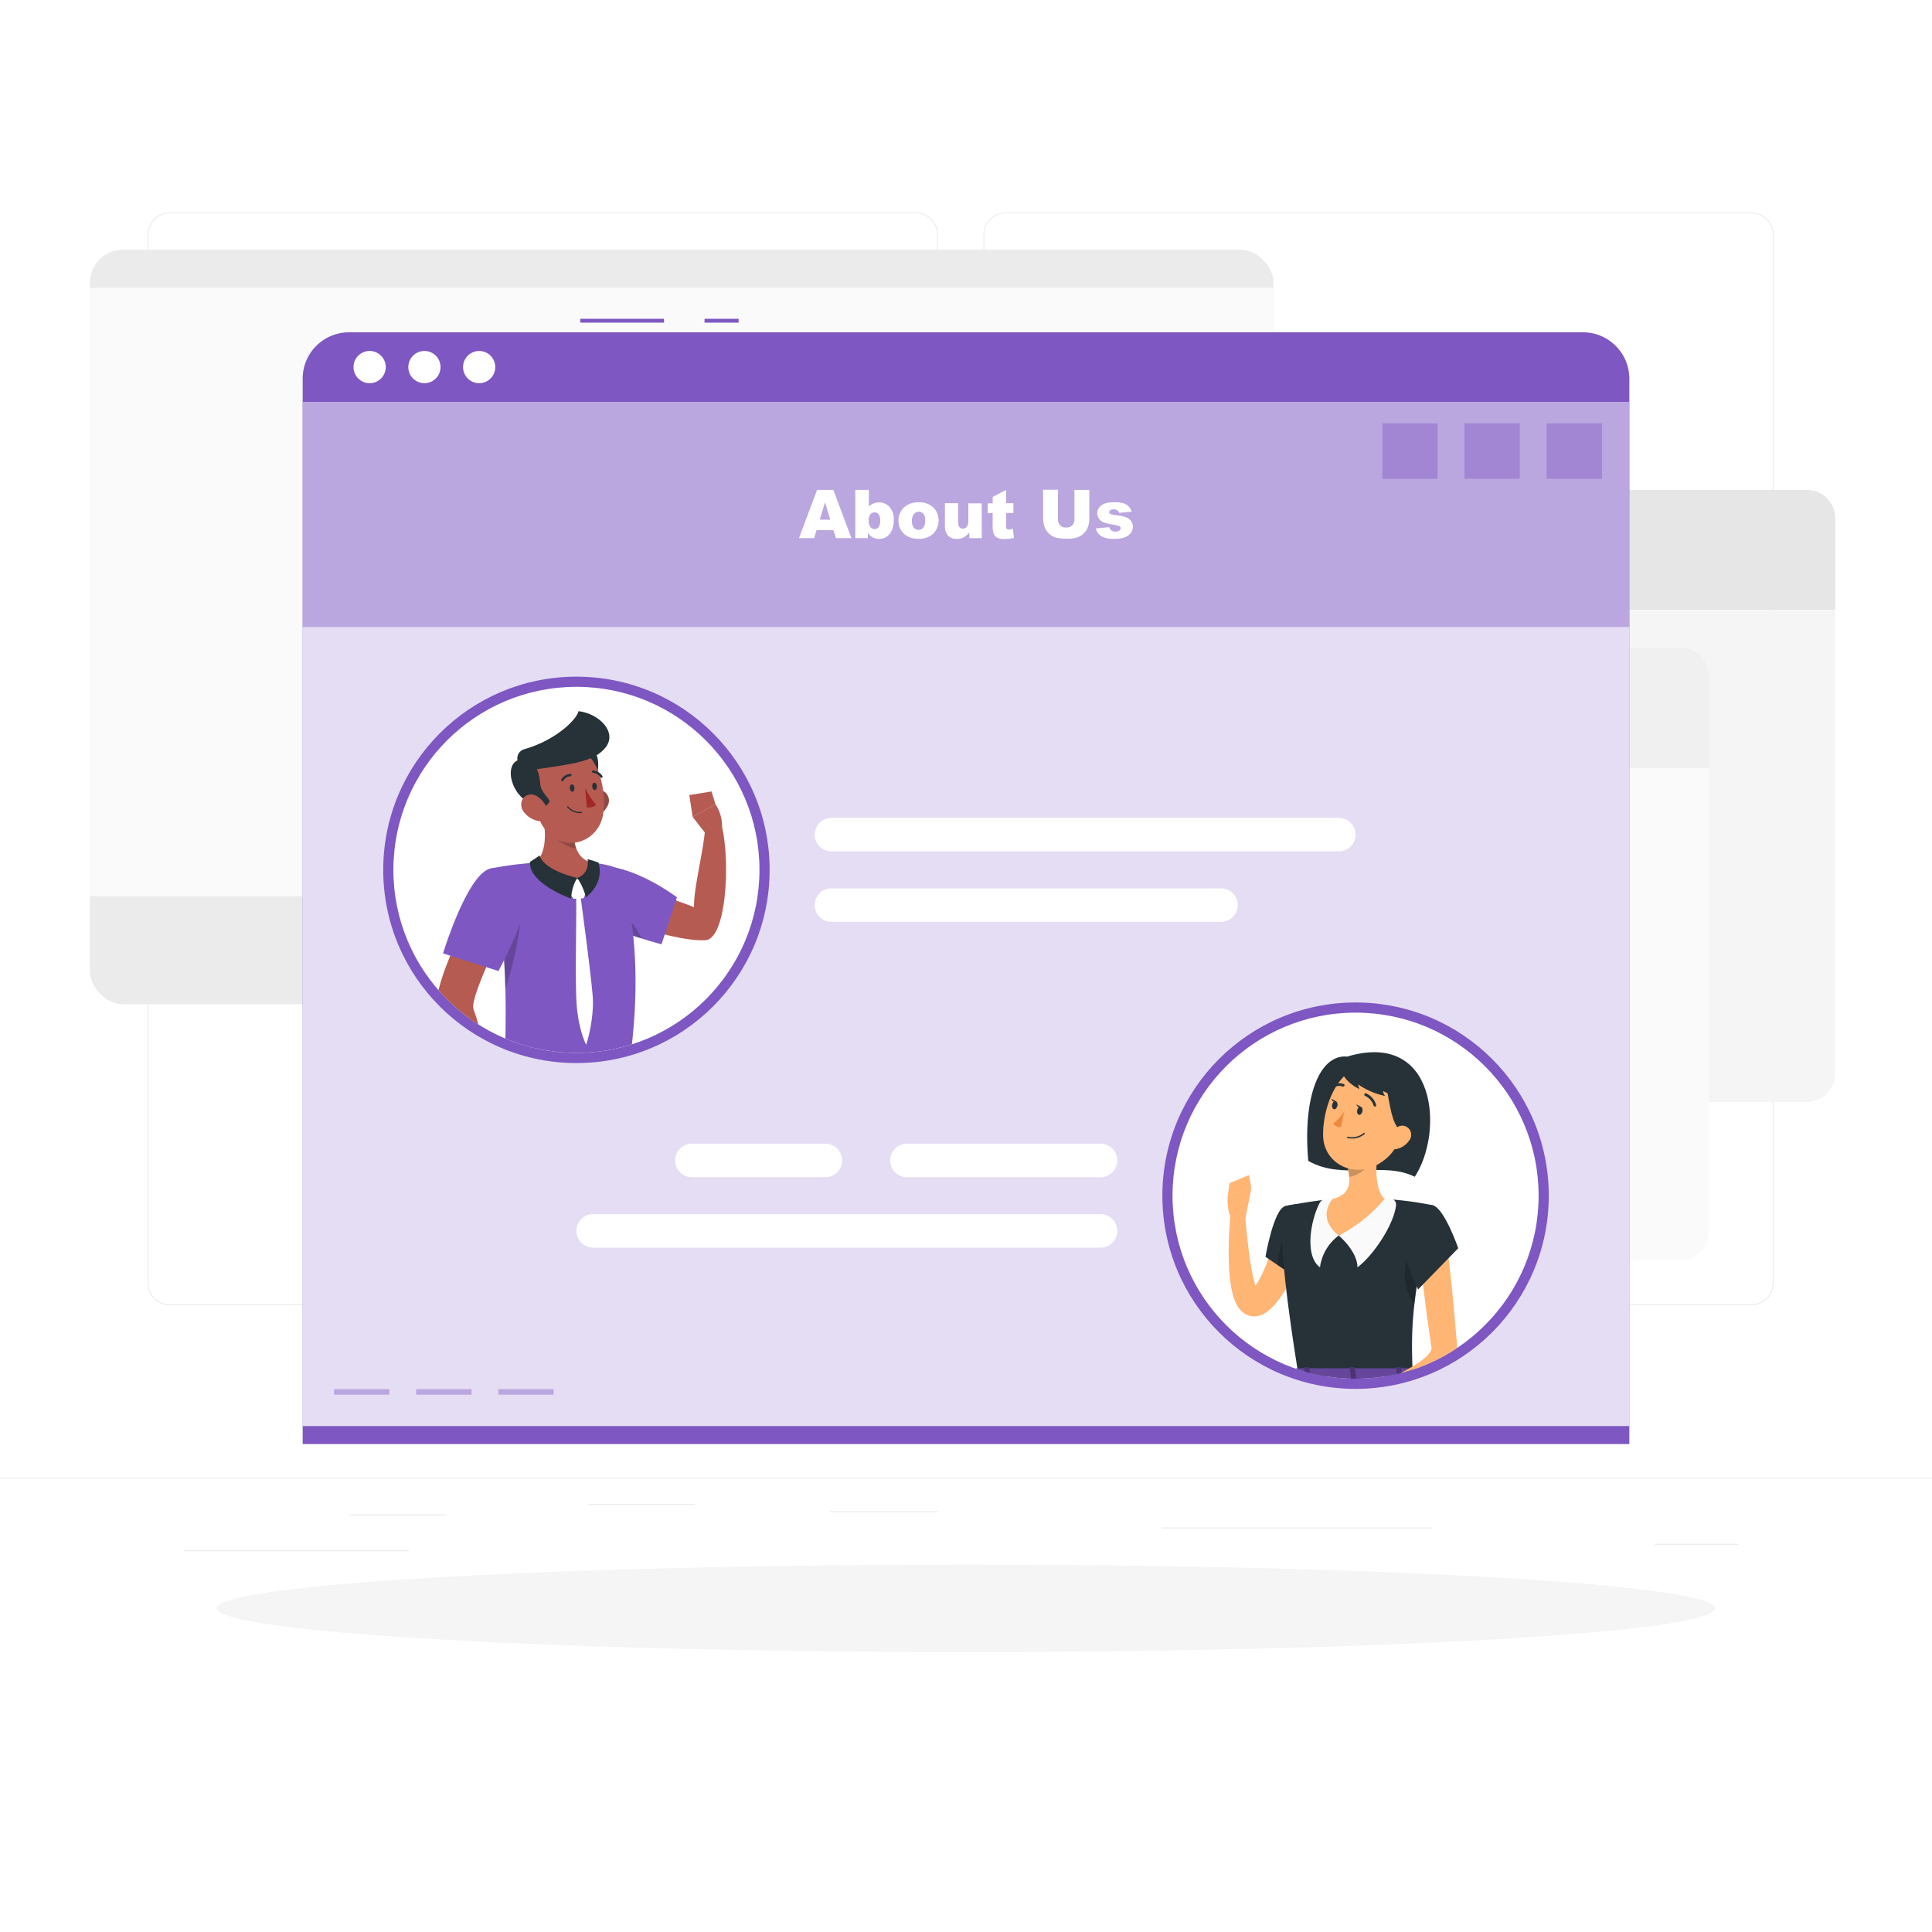 <svg class="animated" id="freepik_stories-about-us-page" xmlns="http://www.w3.org/2000/svg" xmlns:xlink="http://www.w3.org/1999/xlink" viewBox="0 0 500 500" version="1.1" xmlns:svgjs="http://svgjs.com/svgjs">
	<style>
		svg#freepik_stories-about-us-page:not(.animated) .animable {opacity: 0;}svg#freepik_stories-about-us-page.animated #freepik--background-complete--inject-1 {animation: 1.5s Infinite  linear floating;animation-delay: 0s;}svg#freepik_stories-about-us-page.animated #freepik--Shadow--inject-1 {animation: 1.5s Infinite  linear floating;animation-delay: 0s;}svg#freepik_stories-about-us-page.animated #freepik--Page--inject-1 {animation: 1s 1 forwards cubic-bezier(.36,-0.01,.5,1.38) slideUp;animation-delay: 0s;}            @keyframes floating {                0% {                    opacity: 1;                    transform: translateY(0px);                }                50% {                    transform: translateY(-10px);                }                100% {                    opacity: 1;                    transform: translateY(0px);                }            }                    @keyframes slideUp {                0% {                    opacity: 0;                    transform: translateY(30px);                }                100% {                    opacity: 1;                    transform: inherit;                }            }
	</style>
	<g id="freepik--background-complete--inject-1" class="animable animator-active" style="transform-origin: 250px 228.23px;">
		<rect y="382.4" width="500" height="0.25" style="fill: rgb(235, 235, 235); transform-origin: 250px 382.525px;" id="el3pbkmx6q9qz" class="animable">
		</rect>
		<rect x="90.46" y="391.92" width="24.87" height="0.25" style="fill: rgb(235, 235, 235); transform-origin: 102.895px 392.045px;" id="elrawop9zfj2" class="animable">
		</rect>
		<rect x="152.33" y="389.21" width="27.5" height="0.25" style="fill: rgb(235, 235, 235); transform-origin: 166.08px 389.335px;" id="el8hdyz0l83rv" class="animable">
		</rect>
		<rect x="47.67" y="401.21" width="58.11" height="0.25" style="fill: rgb(235, 235, 235); transform-origin: 76.725px 401.335px;" id="elfjoytzufxwo" class="animable">
		</rect>
		<rect x="428.3" y="399.53" width="21.6" height="0.25" style="fill: rgb(235, 235, 235); transform-origin: 439.1px 399.655px;" id="elogdko6boonk" class="animable">
		</rect>
		<rect x="214.79" y="391.14" width="27.93" height="0.25" style="fill: rgb(235, 235, 235); transform-origin: 228.755px 391.265px;" id="elglzimvy87ac" class="animable">
		</rect>
		<rect x="300.67" y="395.31" width="70.22" height="0.25" style="fill: rgb(235, 235, 235); transform-origin: 335.78px 395.435px;" id="el7gtbiqcl6vn" class="animable">
		</rect>
		<path d="M237,337.8H43.91a5.71,5.71,0,0,1-5.7-5.71V60.66A5.71,5.71,0,0,1,43.91,55H237a5.71,5.71,0,0,1,5.71,5.71V332.09A5.71,5.71,0,0,1,237,337.8ZM43.91,55.2a5.46,5.46,0,0,0-5.45,5.46V332.09a5.46,5.46,0,0,0,5.45,5.46H237a5.47,5.47,0,0,0,5.46-5.46V60.66A5.47,5.47,0,0,0,237,55.2Z" style="fill: rgb(235, 235, 235); transform-origin: 140.46px 196.4px;" id="elpeaqndhiwu" class="animable">
		</path>
		<path d="M453.31,337.8H260.21a5.72,5.72,0,0,1-5.71-5.71V60.66A5.72,5.72,0,0,1,260.21,55h193.1A5.71,5.71,0,0,1,459,60.66V332.09A5.71,5.71,0,0,1,453.31,337.8ZM260.21,55.2a5.47,5.47,0,0,0-5.46,5.46V332.09a5.47,5.47,0,0,0,5.46,5.46h193.1a5.47,5.47,0,0,0,5.46-5.46V60.66a5.47,5.47,0,0,0-5.46-5.46Z" style="fill: rgb(235, 235, 235); transform-origin: 356.75px 196.4px;" id="el9og5ahhx1sw" class="animable">
		</path>
		<rect x="23.25" y="64.62" width="306.37" height="195.29" rx="8.6" style="fill: rgb(235, 235, 235); transform-origin: 176.435px 162.265px;" id="elkzi00jjaia" class="animable">
		</rect>
		<rect x="23.25" y="74.5" width="306.37" height="157.42" style="fill: rgb(250, 250, 250); transform-origin: 176.435px 153.21px;" id="el2emyzpt2ohm" class="animable">
		</rect>
		<path d="M231.27,134.14a7.37,7.37,0,0,1,7.35-7.35h229a7.37,7.37,0,0,1,7.35,7.35V157.8H231.27Z" style="fill: rgb(230, 230, 230); transform-origin: 353.12px 142.295px;" id="el63ng7h1uav8" class="animable">
		</path>
		<circle cx="290.71" cy="142.3" r="5.56" style="fill: rgb(255, 255, 255); transform-origin: 290.71px 142.3px;" id="eldjw4fpnldlr" class="animable">
		</circle>
		<circle cx="271.01" cy="142.3" r="5.56" style="fill: rgb(255, 255, 255); transform-origin: 271.01px 142.3px;" id="elb0r0cfjzf29" class="animable">
		</circle>
		<circle cx="251.32" cy="142.3" r="5.56" style="fill: rgb(255, 255, 255); transform-origin: 251.32px 142.3px;" id="elkembyqa4mxq" class="animable">
		</circle>
		<path d="M467.59,285.2h-229a7.37,7.37,0,0,1-7.35-7.35v-120H474.94V277.85A7.37,7.37,0,0,1,467.59,285.2Z" style="fill: rgb(245, 245, 245); transform-origin: 353.09px 221.525px;" id="ell0oo4jqhoz9" class="animable">
		</path>
		<path d="M198.55,175.07a7.37,7.37,0,0,1,7.35-7.35h229a7.37,7.37,0,0,1,7.35,7.35v23.66H198.55Z" style="fill: rgb(240, 240, 240); transform-origin: 320.4px 183.225px;" id="el7n3yrx5vkrw" class="animable">
		</path>
		<circle cx="257.98" cy="183.23" r="5.56" style="fill: rgb(230, 230, 230); transform-origin: 257.98px 183.23px;" id="elqzj2j9gwhjp" class="animable">
		</circle>
		<circle cx="238.28" cy="183.23" r="5.56" style="fill: rgb(230, 230, 230); transform-origin: 238.28px 183.23px;" id="elj3yqffx8gx" class="animable">
		</circle>
		<circle cx="218.59" cy="183.23" r="5.56" style="fill: rgb(230, 230, 230); transform-origin: 218.59px 183.23px;" id="elm0ma4ecx0k" class="animable">
		</circle>
		<path d="M434.86,326.13h-229a7.37,7.37,0,0,1-7.35-7.35v-120H442.21v120A7.37,7.37,0,0,1,434.86,326.13Z" style="fill: rgb(250, 250, 250); transform-origin: 320.36px 262.455px;" id="elqn53xnc675" class="animable">
		</path>
		<path d="M165.82,216a7.37,7.37,0,0,1,7.35-7.35h229a7.37,7.37,0,0,1,7.35,7.35v23.66H165.82Z" style="fill: rgb(250, 250, 250); transform-origin: 287.67px 224.155px;" id="elmauxb7lj047" class="animable">
		</path>
		<circle cx="225.25" cy="224.16" r="5.56" style="fill: rgb(240, 240, 240); transform-origin: 225.25px 224.16px;" id="el1tlgx5h4f43" class="animable">
		</circle>
		<circle cx="205.55" cy="224.16" r="5.56" style="fill: rgb(240, 240, 240); transform-origin: 205.55px 224.16px;" id="elykkqigzz9lo" class="animable">
		</circle>
		<circle cx="185.86" cy="224.16" r="5.56" style="fill: rgb(240, 240, 240); transform-origin: 185.86px 224.16px;" id="elg0whs590pvb" class="animable">
		</circle>
		<path d="M402.13,367.06h-229a7.37,7.37,0,0,1-7.35-7.35v-120H409.48v120A7.37,7.37,0,0,1,402.13,367.06Z" style="fill: rgb(230, 230, 230); transform-origin: 287.63px 303.385px;" id="elvwuedmz1fvl" class="animable">
		</path>
	</g>
	<g id="freepik--Shadow--inject-1" class="animable" style="transform-origin: 250px 416.24px;">
		<ellipse id="freepik--path--inject-1" cx="250" cy="416.24" rx="193.89" ry="11.32" style="fill: rgb(245, 245, 245); transform-origin: 250px 416.24px;" class="animable">
		</ellipse>
	</g>
	<g id="freepik--Page--inject-1" class="animable" style="transform-origin: 250px 228.11px;">
		<rect x="182.33" y="82.5" width="8.83" height="1" style="fill: rgb(126, 87, 194); transform-origin: 186.745px 83px;" id="elvovoqv59m6c" class="animable">
		</rect>
		<rect x="150.17" y="82.5" width="21.67" height="1" style="fill: rgb(126, 87, 194); transform-origin: 161.005px 83px;" id="elzjuplhybxv" class="animable">
		</rect>
		<path d="M90.33,86H409.67a12,12,0,0,1,12,12V373.72a0,0,0,0,1,0,0H78.33a0,0,0,0,1,0,0V98A12,12,0,0,1,90.33,86Z" style="fill: rgb(126, 87, 194); transform-origin: 250px 229.86px;" id="elwp5dnwtd9ca" class="animable">
		</path>
		<g id="elvonubvm1iu8">
			<rect x="78.33" y="104" width="343.33" height="265.06" style="fill: rgb(255, 255, 255); opacity: 0.8; transform-origin: 249.995px 236.53px;" class="animable">
			</rect>
		</g>
		<g id="ell14v1q6ntq">
			<rect x="78.33" y="104" width="343.33" height="58.27" style="fill: rgb(126, 87, 194); opacity: 0.4; transform-origin: 249.995px 133.135px;" class="animable">
			</rect>
		</g>
		<g id="elkw1a1ou2o4j">
			<rect x="400.25" y="109.57" width="14.33" height="14.33" style="fill: rgb(126, 87, 194); opacity: 0.4; transform-origin: 407.415px 116.735px;" class="animable">
			</rect>
		</g>
		<g id="elafhlpz8ce48">
			<rect x="378.99" y="109.57" width="14.33" height="14.33" style="fill: rgb(126, 87, 194); opacity: 0.4; transform-origin: 386.155px 116.735px;" class="animable">
			</rect>
		</g>
		<g id="el86b5wg77dcf">
			<rect x="357.73" y="109.57" width="14.33" height="14.33" style="fill: rgb(126, 87, 194); opacity: 0.4; transform-origin: 364.895px 116.735px;" class="animable">
			</rect>
		</g>
		<g id="elcdd10taumlq">
			<rect x="128.96" y="359.5" width="14.33" height="1.44" style="fill: rgb(126, 87, 194); opacity: 0.4; transform-origin: 136.125px 360.22px;" class="animable">
			</rect>
		</g>
		<g id="elu4a72oh48c">
			<rect x="107.7" y="359.5" width="14.33" height="1.44" style="fill: rgb(126, 87, 194); opacity: 0.4; transform-origin: 114.865px 360.22px;" class="animable">
			</rect>
		</g>
		<g id="el7o4fcylnxhb">
			<rect x="86.44" y="359.5" width="14.33" height="1.44" style="fill: rgb(126, 87, 194); opacity: 0.4; transform-origin: 93.605px 360.22px;" class="animable">
			</rect>
		</g>
		<path d="M215.69,137.2h-4.37l-.61,2.06h-3.93l4.68-12.47h4.21l4.68,12.47h-4Zm-.8-2.69L213.52,130l-1.37,4.49Z" style="fill: rgb(255, 255, 255); transform-origin: 213.565px 133.025px;" id="elnelrpq3t4y7" class="animable">
		</path>
		<path d="M221.36,126.79h3.5v4.32a3.33,3.33,0,0,1,1.17-.81,3.84,3.84,0,0,1,1.46-.28,3.54,3.54,0,0,1,2.73,1.19,4.9,4.9,0,0,1,1.08,3.41,6.42,6.42,0,0,1-.49,2.6,3.77,3.77,0,0,1-1.37,1.69,3.5,3.5,0,0,1-1.93.55,3.6,3.6,0,0,1-1.67-.39,4.23,4.23,0,0,1-1.24-1.15v1.34h-3.24Zm3.47,7.93a2.65,2.65,0,0,0,.44,1.69,1.4,1.4,0,0,0,1.11.52,1.28,1.28,0,0,0,1-.52,2.76,2.76,0,0,0,.42-1.73,2.5,2.5,0,0,0-.41-1.57,1.27,1.27,0,0,0-1-.5,1.42,1.42,0,0,0-1.15.52A2.39,2.39,0,0,0,224.83,134.72Z" style="fill: rgb(255, 255, 255); transform-origin: 226.335px 133.125px;" id="eloae5rtd04x" class="animable">
		</path>
		<path d="M232.53,134.77a4.54,4.54,0,0,1,1.4-3.41A5.22,5.22,0,0,1,237.7,130a5.16,5.16,0,0,1,4.09,1.58,4.9,4.9,0,0,1-.26,6.53,5.28,5.28,0,0,1-3.83,1.33,5.41,5.41,0,0,1-3.52-1.1A4.44,4.44,0,0,1,232.53,134.77Zm3.47,0a2.77,2.77,0,0,0,.49,1.79,1.62,1.62,0,0,0,2.46,0,2.82,2.82,0,0,0,.48-1.83A2.67,2.67,0,0,0,239,133a1.53,1.53,0,0,0-1.2-.57,1.55,1.55,0,0,0-1.25.58A2.69,2.69,0,0,0,236,134.76Z" style="fill: rgb(255, 255, 255); transform-origin: 237.72px 134.718px;" id="elv6c4pxc7ogb" class="animable">
		</path>
		<path d="M254.09,139.26h-3.23V137.8a4.67,4.67,0,0,1-1.46,1.28,3.82,3.82,0,0,1-1.81.38,2.94,2.94,0,0,1-2.24-.85,3.71,3.71,0,0,1-.81-2.63v-5.75H248v5a1.83,1.83,0,0,0,.31,1.21,1.12,1.12,0,0,0,.89.36,1.25,1.25,0,0,0,1-.48,2.68,2.68,0,0,0,.4-1.71v-4.34h3.46Z" style="fill: rgb(255, 255, 255); transform-origin: 249.309px 134.847px;" id="el7d530o4hk1o" class="animable">
		</path>
		<path d="M260.37,126.79v3.44h1.9v2.53h-1.9V136a1.67,1.67,0,0,0,.11.77.62.62,0,0,0,.59.28,3.66,3.66,0,0,0,1.07-.22l.26,2.39a11.14,11.14,0,0,1-2.4.28,4.14,4.14,0,0,1-1.9-.33,2,2,0,0,1-.91-1,5.85,5.85,0,0,1-.29-2.19v-3.18h-1.28v-2.53h1.28v-1.66Z" style="fill: rgb(255, 255, 255); transform-origin: 259.01px 133.149px;" id="el543j28e2z5" class="animable">
		</path>
		<path d="M278.07,126.79h3.84v7.43a6.27,6.27,0,0,1-.34,2.09,4.52,4.52,0,0,1-1.08,1.71,4.42,4.42,0,0,1-1.54,1,8,8,0,0,1-2.7.41,16,16,0,0,1-2-.13,5.12,5.12,0,0,1-1.79-.5,4.34,4.34,0,0,1-1.33-1.08,3.94,3.94,0,0,1-.82-1.43,7.41,7.41,0,0,1-.35-2.11v-7.43h3.84v7.61a2.19,2.19,0,0,0,.56,1.59,2.12,2.12,0,0,0,1.57.57,2.07,2.07,0,0,0,1.56-.56,2.16,2.16,0,0,0,.57-1.6Z" style="fill: rgb(255, 255, 255); transform-origin: 275.935px 133.091px;" id="el9wj8mgqunba" class="animable">
		</path>
		<path d="M283.62,136.75l3.44-.32a1.66,1.66,0,0,0,.59.87,1.76,1.76,0,0,0,1,.27,1.69,1.69,0,0,0,1.08-.3.66.66,0,0,0,.3-.55.64.64,0,0,0-.39-.58,7.37,7.37,0,0,0-1.49-.36,15.22,15.22,0,0,1-2.5-.58,2.66,2.66,0,0,1-1.18-.9,2.32,2.32,0,0,1-.49-1.46,2.4,2.4,0,0,1,.52-1.53,3.22,3.22,0,0,1,1.43-1,7.67,7.67,0,0,1,2.44-.32,8.65,8.65,0,0,1,2.39.25,3.12,3.12,0,0,1,1.28.77,4,4,0,0,1,.86,1.4l-3.29.32a1.1,1.1,0,0,0-.42-.64,1.74,1.74,0,0,0-1-.27,1.38,1.38,0,0,0-.85.21.63.63,0,0,0-.27.51.54.54,0,0,0,.34.5,5.71,5.71,0,0,0,1.48.3,9.76,9.76,0,0,1,2.57.55,2.84,2.84,0,0,1,1.29,1,2.48,2.48,0,0,1,.44,1.42,2.82,2.82,0,0,1-.47,1.52,3.24,3.24,0,0,1-1.49,1.18,7.21,7.21,0,0,1-2.77.43,6.57,6.57,0,0,1-3.52-.7A3.18,3.18,0,0,1,283.62,136.75Z" style="fill: rgb(255, 255, 255); transform-origin: 288.405px 134.723px;" id="elf9u6q4ydqmo" class="animable">
		</path>
		<circle cx="149.18" cy="225.12" r="50" style="fill: rgb(126, 87, 194); transform-origin: 149.18px 225.12px;" id="elofc6nqydin" class="animable">
		</circle>
		<g id="elb6in2zsqtmj">
			<circle cx="149.18" cy="225.12" r="47.37" style="fill: rgb(255, 255, 255); transform-origin: 149.18px 225.12px; transform: rotate(-45deg);" class="animable">
			</circle>
		</g>
		<g style="clip-path: url(&quot;#freepik--clip-path--inject-1&quot;); transform-origin: 150.411px 235.515px;" id="elx3n6v86szx" class="animable">
			<path d="M151.6,235l4-8.32s20.88,6.6,24,8.13c-.08-5.22,2.58-15,2.87-20.36.79-.75,2.7-2.64,3.69-2.57,3,7,2.35,31-3.55,31.43C173.18,243.91,151.6,235,151.6,235Z" style="fill: rgb(181, 91, 82); transform-origin: 169.756px 227.609px;" id="elbkuv4hynp4o" class="animable">
			</path>
			<path d="M149,233.7c2.41,5.65,22.2,10.68,22.2,10.68l4-12.16s-7.54-5.72-15.37-7.57C151.82,222.74,146.34,227.5,149,233.7Z" style="fill: rgb(126, 87, 194); transform-origin: 161.761px 234.301px;" id="elgqa6qigu98d" class="animable">
			</path>
			<g id="elxx2j1frdfuj">
				<path d="M149.35,234.36c2.35,3.55,11.09,6.77,16.78,8.56C162.34,235.56,157.23,231.5,149.35,234.36Z" style="opacity: 0.2; transform-origin: 157.74px 238.179px;" class="animable">
				</path>
			</g>
			<path d="M182.45,215.51l-3.19-4.09,5.9-3.29a10.32,10.32,0,0,1,1.71,5.93Z" style="fill: rgb(181, 91, 82); transform-origin: 183.066px 211.82px;" id="el4okuy3vxdvd" class="animable">
			</path>
			<polygon points="178.39 205.76 184.14 204.83 185.16 208.13 179.26 211.42 178.39 205.76" style="fill: rgb(181, 91, 82); transform-origin: 181.775px 208.125px;" id="elcvzfq7ynl1c" class="animable">
			</polygon>
			<path d="M160.31,225.06s8.06,19.4,1.74,55.55h-31.5c-.37-5.28,2.32-31-3.38-55.88a87.92,87.92,0,0,1,11.47-1.46,127.07,127.07,0,0,1,14.61,0C158.35,223.74,160.31,225.06,160.31,225.06Z" style="fill: rgb(126, 87, 194); transform-origin: 145.82px 251.835px;" id="el1vviwqbypmv" class="animable">
			</path>
			<g id="elt5eu2ppj0t">
				<path d="M134.78,230.86c.68,4.1-.37,13.89-4,25.2a165.59,165.59,0,0,0-3.08-28.86v0C130,226.92,134.14,227,134.78,230.86Z" style="opacity: 0.2; transform-origin: 131.337px 241.581px;" class="animable">
				</path>
			</g>
			<path d="M140.21,209.61c1,4.7,1.64,10.53-1.57,13.66,0,0,2,4.77,10.74,4.77,8,0,3.87-4.77,3.87-4.77-5.27-1.25-5.16-7.73-4.33-11.39Z" style="fill: rgb(181, 91, 82); transform-origin: 146.478px 218.825px;" id="el9fxsecop99" class="animable">
			</path>
			<path d="M149.79,227.66l1.9,2.1a.57.57,0,0,1,.12.54l-.61,1.85a.53.53,0,0,1-.48.36l-2,.1a.54.54,0,0,1-.49-.25L147,230.57a.56.56,0,0,1,0-.67l2-2.24A.56.56,0,0,1,149.79,227.66Z" style="fill: rgb(255, 255, 255); transform-origin: 149.361px 230.054px;" id="elu2d26uunzo7" class="animable">
			</path>
			<path d="M149.38,227.2a11.06,11.06,0,0,0-1.56,5.36s-11-3.86-10.67-9.52c0,0,1.53-.92,2.5-1.67C139.65,221.37,140.11,224.94,149.38,227.2Z" style="fill: rgb(38, 50, 56); transform-origin: 143.261px 226.965px;" id="elcdyh8b4fdhi" class="animable">
			</path>
			<path d="M149.38,227.2a15.66,15.66,0,0,1,2.25,5s4.88-3.36,3.25-8.95a19.66,19.66,0,0,0-2.82-.89S152.8,226,149.38,227.2Z" style="fill: rgb(38, 50, 56); transform-origin: 152.297px 227.28px;" id="elgngv21e7yh" class="animable">
			</path>
			<path d="M150.27,232.22s3.13,23,3.2,27a38.82,38.82,0,0,1-1.77,11.16s-2.15-4.07-2.52-11.33.08-22.76-.08-26.84Z" style="fill: rgb(255, 255, 255); transform-origin: 151.25px 251.295px;" id="ellzhyamooeor" class="animable">
			</path>
			<g id="elgp9f04unlmp">
				<path d="M148.92,211.89a14.15,14.15,0,0,0,.22,7.72,8.57,8.57,0,0,1-2.35-.72c-3-1.4-4.51-3.59-6.1-6.84-.14-.84-.3-1.65-.47-2.44Z" style="opacity: 0.2; transform-origin: 144.68px 214.61px;" class="animable">
				</path>
			</g>
			<path d="M157.21,208.59a5.86,5.86,0,0,1-3.5,2.95c-2,.59-3.09-1.24-2.59-3.19.46-1.76,2-4.18,4.1-3.93A2.79,2.79,0,0,1,157.21,208.59Z" style="fill: rgb(181, 91, 82); transform-origin: 154.296px 208.027px;" id="eletq8o41i46" class="animable">
			</path>
			<g id="eldyfai7n12b8">
				<path d="M157.21,208.59a5.86,5.86,0,0,1-3.5,2.95c-2,.59-3.09-1.24-2.59-3.19.46-1.76,2-4.18,4.1-3.93A2.79,2.79,0,0,1,157.21,208.59Z" style="opacity: 0.2; transform-origin: 154.296px 208.027px;" class="animable">
				</path>
			</g>
			<path d="M151.41,204.52c2,1.83,5.65-8.21,1.56-11s-5.52,1-5.45,3.31S148.39,201.81,151.41,204.52Z" style="fill: rgb(38, 50, 56); transform-origin: 151.173px 198.638px;" id="el2t7e5kndiuz" class="animable">
			</path>
			<path d="M137.75,202.83c.94,6.36,1.17,10.13,4.64,13.2,5.21,4.61,12.74,1.15,13.69-5.33.86-5.84-.82-15.27-7.21-17.4A8.51,8.51,0,0,0,137.75,202.83Z" style="fill: rgb(181, 91, 82); transform-origin: 146.955px 205.495px;" id="elv8onx5enipc" class="animable">
			</path>
			<path d="M137.35,208.23c1.1.71,2.61,2.63,4.88-.77,0-.88-2.23-2.36-2.4-4.44-.2-2.42-.73-5-2.69-5.85-4.47-2-5.29,1.84-4.85,4.14S133.94,206,137.35,208.23Z" style="fill: rgb(38, 50, 56); transform-origin: 137.208px 203.013px;" id="elku6w1o2wags" class="animable">
			</path>
			<path d="M136.75,199.41c10.55-1.64,16.78-2,19.95-5.95s-1.7-8.84-7-9.4c-.38,2.06-5.75,7.48-14,9.83a2.48,2.48,0,0,0-.71,4.46C136,199,136.75,199.41,136.75,199.41Z" style="fill: rgb(38, 50, 56); transform-origin: 145.792px 191.735px;" id="elxedvowtu5so" class="animable">
			</path>
			<path d="M135.52,210.07a6.15,6.15,0,0,0,4,2.43c2.09.32,2.84-1.63,2-3.49-.75-1.68-2.74-3.86-4.72-3.33S134.35,208.46,135.52,210.07Z" style="fill: rgb(181, 91, 82); transform-origin: 138.373px 209.067px;" id="elb0loyvuedt" class="animable">
			</path>
			<path d="M147.46,204c0,.52.36.93.69.9s.57-.46.53-1-.35-.92-.69-.9S147.42,203.44,147.46,204Z" style="fill: rgb(38, 50, 56); transform-origin: 148.07px 203.95px;" id="elaa1varb78ef" class="animable">
			</path>
			<path d="M153.26,203.57c.05.52.36.92.69.9s.57-.46.53-1-.36-.93-.69-.9S153.22,203.05,153.26,203.57Z" style="fill: rgb(38, 50, 56); transform-origin: 153.87px 203.52px;" id="el8xoc8wptpos" class="animable">
			</path>
			<path d="M151.44,204a19.24,19.24,0,0,0,2.84,4.29,2.9,2.9,0,0,1-2.41.63Z" style="fill: rgb(160, 39, 36); transform-origin: 152.86px 206.486px;" id="el5mokqo8pn2" class="animable">
			</path>
			<path d="M150.5,210.41a.14.14,0,0,0,.13-.16.15.15,0,0,0-.16-.14,4.13,4.13,0,0,1-3.45-1.39.15.15,0,1,0-.24.18A4.36,4.36,0,0,0,150.5,210.41Z" style="fill: rgb(38, 50, 56); transform-origin: 148.691px 209.544px;" id="elo85veuc9yqh" class="animable">
			</path>
			<path d="M145.55,202.18a.28.28,0,0,0,.23-.13,2.35,2.35,0,0,1,1.84-1.16.29.29,0,0,0,.3-.3.31.31,0,0,0-.31-.31,2.91,2.91,0,0,0-2.34,1.43.3.3,0,0,0,.1.42A.24.24,0,0,0,145.55,202.18Z" style="fill: rgb(38, 50, 56); transform-origin: 146.571px 201.231px;" id="ely3yfmqn696" class="animable">
			</path>
			<path d="M155.69,201.31l.12-.05a.3.3,0,0,0,.08-.43,3.06,3.06,0,0,0-2.4-1.42.3.3,0,0,0-.3.31.31.31,0,0,0,.31.3h0a2.43,2.43,0,0,1,1.89,1.15A.34.34,0,0,0,155.69,201.31Z" style="fill: rgb(38, 50, 56); transform-origin: 154.569px 200.36px;" id="el6lron39nw8v" class="animable">
			</path>
			<path d="M123.55,233.26l8.1,4.76s-10.22,20-9.11,23.12c1.51,4.2,3.8,13.43,6.48,18-.26,1-1.76,3.43-2.64,3.88-6.44-4.32-13.49-18.47-13.47-22.51C113,251.34,123.55,233.26,123.55,233.26Z" style="fill: rgb(181, 91, 82); transform-origin: 122.28px 258.14px;" id="elminmnmxin19" class="animable">
			</path>
			<path d="M127.17,224.73c-6.06.88-12.51,22-12.51,22L129,251.3a115.8,115.8,0,0,0,6.63-14.87C138.29,228.63,133.67,223.78,127.17,224.73Z" style="fill: rgb(126, 87, 194); transform-origin: 125.528px 237.956px;" id="el56p5u3mmukl" class="animable">
			</path>
			<path d="M127.55,278.34l6.11-.44-3.08,6.74s-5.36.21-6.34-3.88Z" style="fill: rgb(181, 91, 82); transform-origin: 128.95px 281.271px;" id="el70uyr5qdj07" class="animable">
			</path>
			<polygon points="138.7 281 135.6 286.97 130.58 284.64 133.66 277.9 138.7 281" style="fill: rgb(181, 91, 82); transform-origin: 134.64px 282.435px;" id="elrui35fx8ekc" class="animable">
			</polygon>
		</g>
		<circle cx="350.82" cy="309.44" r="50" style="fill: rgb(126, 87, 194); transform-origin: 350.82px 309.44px;" id="ela2o7nzvtmu4" class="animable">
		</circle>
		<circle cx="350.82" cy="309.44" r="47.37" style="fill: rgb(255, 255, 255); transform-origin: 350.82px 309.44px;" id="elzzlfpgpl3d" class="animable">
		</circle>
		<g style="clip-path: url(&quot;#freepik--clip-path-2--inject-1&quot;); transform-origin: 347.543px 319.216px;" id="eleew99b8kpld" class="animable">
			<path d="M348.64,273.44c-7.11-.64-11.54,10.3-10.06,27,9,5.11,19.31,0,27.56,4.11C373.77,292.88,371.74,266.56,348.64,273.44Z" style="fill: rgb(38, 50, 56); transform-origin: 354.212px 288.43px;" id="elxbst2nlxnbn" class="animable">
			</path>
			<path d="M337.54,321.78a53.21,53.21,0,0,1-4.29,10.94,24.48,24.48,0,0,1-3.66,5.25,12,12,0,0,1-1.37,1.26,6.2,6.2,0,0,1-2.67,1.35,4.72,4.72,0,0,1-2.29-.1,4.83,4.83,0,0,1-1.79-1,6.68,6.68,0,0,1-1.56-2.09,14.77,14.77,0,0,1-1.09-3.33,27.27,27.27,0,0,1-.48-3c-.22-2-.32-3.86-.35-5.76a93.93,93.93,0,0,1,.51-11.25l3.68.07c.32,3.6.69,7.24,1.16,10.78.25,1.77.53,3.53.89,5.21.18.83.39,1.65.61,2.4a8.28,8.28,0,0,0,.77,1.86c.11.18.25.28.08.09a1.69,1.69,0,0,0-.59-.33,2,2,0,0,0-.93-.06c-.45.08-.48.21-.3,0a7.22,7.22,0,0,0,.59-.68,21.41,21.41,0,0,0,2.31-4,48.74,48.74,0,0,0,1.94-4.73c.6-1.61,1.16-3.34,1.65-4.9Z" style="fill: rgb(255, 181, 115); transform-origin: 327.76px 327.363px;" id="eliyza52rist" class="animable">
			</path>
			<path d="M332.6,312.15c-3,.77-5.1,13.11-5.1,13.11l11.47,7.8s4.72-14.63,2.41-17.93S337,311,332.6,312.15Z" style="fill: rgb(38, 50, 56); transform-origin: 334.758px 322.36px;" id="elt2rdlwdocqd" class="animable">
			</path>
			<g id="elilszfkybsc">
				<polygon points="332.87 314.91 330.56 327.35 335.21 330.5 332.87 314.91" style="opacity: 0.2; transform-origin: 332.885px 322.705px;" class="animable">
				</polygon>
			</g>
			<path d="M322.34,315.15l1.52-7.67-6.1,1.77s-.6,5.31,1.86,7.06Z" style="fill: rgb(255, 181, 115); transform-origin: 320.778px 311.895px;" id="el7oc687udt5" class="animable">
			</path>
			<polygon points="323.25 304.11 318.21 306.2 317.76 309.25 323.86 307.48 323.25 304.11" style="fill: rgb(255, 181, 115); transform-origin: 320.81px 306.68px;" id="el2wlktqfpc19" class="animable">
			</polygon>
			<path d="M332.6,312.15s-3.47,1.23,3.48,43.93h29.55c-.49-12-.51-19.45,5.24-44.14a88,88,0,0,0-12.55-1.65,93.82,93.82,0,0,0-13.42,0C339.14,310.82,332.6,312.15,332.6,312.15Z" style="fill: rgb(38, 50, 56); transform-origin: 351.302px 333.065px;" id="elgmeirofhcyb" class="animable">
			</path>
			<g id="elfpxo1y01vpf">
				<path d="M368.44,321.72c-2.68.66-5.16,3.59-4.86,9a13,13,0,0,0,2.47,6.78c.47-4.14,1.26-8.95,2.52-15.09Z" style="opacity: 0.2; transform-origin: 366.063px 329.61px;" class="animable">
				</path>
			</g>
			<path d="M346.46,319.76s4.84,4,4.84,8.23c4-2.95,9.45-11,10-16.11a1.54,1.54,0,0,0-1.46-1.68,8.79,8.79,0,0,1-1.08-.14,1,1,0,0,0-.86.22Z" style="fill: rgb(250, 250, 250); transform-origin: 353.883px 319.014px;" id="el6gujsvgpgmg" class="animable">
			</path>
			<path d="M346.46,319.76a12.24,12.24,0,0,0-4.85,8.23c-4.08-3-2.39-12.23-.12-16.59a2.34,2.34,0,0,1,1.82-1.24c.59-.07,1.05-.15,1.35-.21a.4.4,0,0,1,.48.34Z" style="fill: rgb(250, 250, 250); transform-origin: 342.797px 318.966px;" id="elfb2nr934x8r" class="animable">
			</path>
			<path d="M357,295.18c-.84,4.32-1.69,12.23,1.33,15.11a37.91,37.91,0,0,1-11.86,9.47c-6-4.79-1.56-9.47-1.56-9.47,4.82-1.15,4.69-4.72,3.85-8.08Z" style="fill: rgb(255, 181, 115); transform-origin: 350.829px 307.47px;" id="ele8h5j2fl6cf" class="animable">
			</path>
			<g id="elrm66rppb0xi">
				<path d="M353.63,298.05l-4.87,4.16a14.29,14.29,0,0,1,.41,2.38c1.84-.26,4.73-1.83,5.13-3.83A5.67,5.67,0,0,0,353.63,298.05Z" style="opacity: 0.2; transform-origin: 351.53px 301.32px;" class="animable">
				</path>
			</g>
			<path d="M364.23,288.24c-2,6.94-2.69,9.92-7.05,12.75-6.55,4.24-14.64.27-14.76-7.13-.11-6.66,3.18-16.89,10.69-18.16A9.85,9.85,0,0,1,364.23,288.24Z" style="fill: rgb(255, 181, 115); transform-origin: 353.532px 289.14px;" id="els6n7m7z8l47" class="animable">
			</path>
			<path d="M358.9,281.77c1.22,6.93,1.69,9.61,4.14,11.4s4.73-6.43,2.92-9.59S358.9,281.77,358.9,281.77Z" style="fill: rgb(38, 50, 56); transform-origin: 362.756px 287.453px;" id="el84tvh9sb4ll" class="animable">
			</path>
			<path d="M347.38,275.27c-1.47,1.74,1.55,5.38,4.48,6.57a5,5,0,0,1-.39-1.2,19.67,19.67,0,0,0,7,3,2.75,2.75,0,0,1-.55-1.23c0-.34,7.22,4.44,8.27,1s-2.53-7.94-8-9.38C353.53,272.86,349.19,273.12,347.38,275.27Z" style="fill: rgb(38, 50, 56); transform-origin: 356.684px 279.001px;" id="elfijek28jj04" class="animable">
			</path>
			<path d="M352.59,287.62c-.12.57-.53,1-.91.88s-.57-.61-.44-1.19.53-1,.91-.88S352.72,287,352.59,287.62Z" style="fill: rgb(38, 50, 56); transform-origin: 351.915px 287.465px;" id="elmo8bi170q0r" class="animable">
			</path>
			<path d="M346.12,286.18c-.13.57-.54,1-.91.88s-.58-.61-.45-1.19.53-1,.91-.88S346.24,285.6,346.12,286.18Z" style="fill: rgb(38, 50, 56); transform-origin: 345.439px 286.025px;" id="eln801ou3ntas" class="animable">
			</path>
			<path d="M345.83,285.06l-1.29-.71S345,285.58,345.83,285.06Z" style="fill: rgb(38, 50, 56); transform-origin: 345.185px 284.769px;" id="el93l08ovirbq" class="animable">
			</path>
			<path d="M347.88,287.65a15.7,15.7,0,0,1-2.85,3.2,2.51,2.51,0,0,0,2,.84Z" style="fill: rgb(237, 137, 62); transform-origin: 346.455px 289.672px;" id="elyfs8hzxzhpa" class="animable">
			</path>
			<path d="M349.61,294.63a7.09,7.09,0,0,1-.86-.12.18.18,0,0,1-.13-.21.17.17,0,0,1,.21-.13,4.66,4.66,0,0,0,4.09-.95.18.18,0,0,1,.25,0,.18.18,0,0,1,0,.24A4.87,4.87,0,0,1,349.61,294.63Z" style="fill: rgb(38, 50, 56); transform-origin: 350.916px 293.907px;" id="elvp81miginz9" class="animable">
			</path>
			<path d="M364.69,295.17a5.27,5.27,0,0,1-3.36,2.21c-1.82.34-2.57-1.33-1.92-3,.58-1.47,2.22-3.41,4-3A2.37,2.37,0,0,1,364.69,295.17Z" style="fill: rgb(255, 181, 115); transform-origin: 362.197px 294.374px;" id="el7mjoqo4sjk8" class="animable">
			</path>
			<path d="M355.77,286.36a.33.33,0,0,1-.29-.28,4.1,4.1,0,0,0-2.16-2.46.35.35,0,1,1,.29-.63,4.74,4.74,0,0,1,2.54,3,.35.35,0,0,1-.27.4Z" style="fill: rgb(38, 50, 56); transform-origin: 354.613px 284.663px;" id="elfy6qmvs87zp" class="animable">
			</path>
			<path d="M344.84,281.59a.36.36,0,0,1-.31-.16.35.35,0,0,1,.1-.48,3.43,3.43,0,0,1,3.12-.4.34.34,0,0,1,.18.46.34.34,0,0,1-.45.17,2.78,2.78,0,0,0-2.47.35A.35.35,0,0,1,344.84,281.59Z" style="fill: rgb(38, 50, 56); transform-origin: 346.218px 280.967px;" id="elp49js5sosq" class="animable">
			</path>
			<path d="M352.3,286.5l-1.28-.71S351.48,287,352.3,286.5Z" style="fill: rgb(38, 50, 56); transform-origin: 351.66px 286.206px;" id="elclz4pk522r" class="animable">
			</path>
			<path d="M366.08,354.35l.75,2.64c.11.21-.14.42-.48.42H335.93c-.27,0-.49-.14-.5-.3l-.27-2.65c0-.18.21-.34.5-.34H365.6A.53.53,0,0,1,366.08,354.35Z" style="fill: rgb(126, 87, 194); transform-origin: 351.008px 355.764px;" id="elg334zke2qng" class="animable">
			</path>
			<g id="elzywmrm9npt">
				<path d="M366.08,354.35l.75,2.64c.11.21-.14.42-.48.42H335.93c-.27,0-.49-.14-.5-.3l-.27-2.65c0-.18.21-.34.5-.34H365.6A.53.53,0,0,1,366.08,354.35Z" style="opacity: 0.2; transform-origin: 351.008px 355.764px;" class="animable">
				</path>
			</g>
			<path d="M362,357.69h.8c.16,0,.28-.08.27-.18l-.38-3.44c0-.1-.15-.18-.31-.18h-.8c-.16,0-.28.08-.27.18l.38,3.44C361.66,357.61,361.8,357.69,362,357.69Z" style="fill: rgb(126, 87, 194); transform-origin: 362.19px 355.79px;" id="eliihq1i2hyg9" class="animable">
			</path>
			<g id="el7mkm0b2h04q">
				<path d="M362,357.69h.8c.16,0,.28-.08.27-.18l-.38-3.44c0-.1-.15-.18-.31-.18h-.8c-.16,0-.28.08-.27.18l.38,3.44C361.66,357.61,361.8,357.69,362,357.69Z" style="opacity: 0.4; transform-origin: 362.19px 355.79px;" class="animable">
				</path>
			</g>
			<path d="M338.18,357.69h.8c.16,0,.29-.08.28-.18l-.38-3.44c0-.1-.15-.18-.31-.18h-.8c-.16,0-.28.08-.27.18l.37,3.44C337.88,357.61,338,357.69,338.18,357.69Z" style="fill: rgb(126, 87, 194); transform-origin: 338.38px 355.79px;" id="elt6sgnyyc7e" class="animable">
			</path>
			<g id="elorwls4knxre">
				<path d="M338.18,357.69h.8c.16,0,.29-.08.28-.18l-.38-3.44c0-.1-.15-.18-.31-.18h-.8c-.16,0-.28.08-.27.18l.37,3.44C337.88,357.61,338,357.69,338.18,357.69Z" style="opacity: 0.4; transform-origin: 338.38px 355.79px;" class="animable">
				</path>
			</g>
			<path d="M350,357.69h.8c.16,0,.28-.08.27-.18l-.37-3.44c0-.1-.15-.18-.31-.18h-.8c-.16,0-.29.08-.28.18l.38,3.44C349.72,357.61,349.86,357.69,350,357.69Z" style="fill: rgb(126, 87, 194); transform-origin: 350.19px 355.79px;" id="elkgmvqwis0c" class="animable">
			</path>
			<g id="elkle6nnr7bze">
				<path d="M350,357.69h.8c.16,0,.28-.08.27-.18l-.37-3.44c0-.1-.15-.18-.31-.18h-.8c-.16,0-.29.08-.28.18l.38,3.44C349.72,357.61,349.86,357.69,350,357.69Z" style="opacity: 0.4; transform-origin: 350.19px 355.79px;" class="animable">
				</path>
			</g>
			<path d="M347.87,362l-7.17-3.21,2,7.11s4.56,1,6.54-1.25Z" style="fill: rgb(255, 181, 115); transform-origin: 344.97px 362.456px;" id="elt0ae0z0k6ok" class="animable">
			</path>
			<path d="M374.32,320.71c.33,2.5.59,5,.89,7.5l.76,7.51c.27,2.5.46,5,.68,7.51L377,347l.08.94c0,.1,0,.49.05.76a8.44,8.44,0,0,1,0,.87,7.89,7.89,0,0,1-1,3.05,12.63,12.63,0,0,1-3.38,3.7,26.57,26.57,0,0,1-3.62,2.29,52,52,0,0,1-7.35,3.09,94.53,94.53,0,0,1-15,3.7l-.82-3.59c2.33-.77,4.71-1.56,7-2.44s4.61-1.75,6.82-2.76a53,53,0,0,0,6.32-3.29,21.53,21.53,0,0,0,2.65-1.92,6.42,6.42,0,0,0,1.59-1.91,1.26,1.26,0,0,0,.15-.52l-.17-1.19-.53-3.74c-.35-2.49-.74-5-1-7.48l-.95-7.49c-.27-2.51-.59-5-.82-7.51Z" style="fill: rgb(255, 181, 115); transform-origin: 361.551px 343.055px;" id="el60u0n7z42ps" class="animable">
			</path>
			<path d="M370.87,311.94c3,.9,6.52,11.1,6.52,11.1L367,333.71s-5.32-11-4.07-14.79C364.25,314.93,367.49,310.92,370.87,311.94Z" style="fill: rgb(38, 50, 56); transform-origin: 370.065px 322.745px;" id="elx90tbu9eynp" class="animable">
			</path>
			<polygon points="334.76 360.25 336.79 366.11 342.74 365.88 340.69 358.77 334.76 360.25" style="fill: rgb(255, 181, 115); transform-origin: 338.75px 362.44px;" id="elrsqd01gmfh" class="animable">
			</polygon>
		</g>
		<path d="M346.49,220.34H215.19a4.34,4.34,0,0,1-4.34-4.34h0a4.33,4.33,0,0,1,4.34-4.33h131.3a4.33,4.33,0,0,1,4.33,4.33h0A4.33,4.33,0,0,1,346.49,220.34Z" style="fill: rgb(255, 255, 255); transform-origin: 280.835px 216.005px;" id="elr2nkgnoli7f" class="animable">
		</path>
		<path d="M316,238.57H215.19a4.33,4.33,0,0,1-4.34-4.33h0a4.34,4.34,0,0,1,4.34-4.34H316a4.34,4.34,0,0,1,4.34,4.34h0A4.33,4.33,0,0,1,316,238.57Z" style="fill: rgb(255, 255, 255); transform-origin: 265.595px 234.235px;" id="el3n4ravk73a3" class="animable">
		</path>
		<path d="M234.72,304.66h50.09a4.34,4.34,0,0,0,4.34-4.34h0a4.33,4.33,0,0,0-4.34-4.33H234.72a4.33,4.33,0,0,0-4.33,4.33h0A4.33,4.33,0,0,0,234.72,304.66Z" style="fill: rgb(255, 255, 255); transform-origin: 259.77px 300.325px;" id="eln0mpj1r0upk" class="animable">
		</path>
		<path d="M179.06,304.66h34.56a4.33,4.33,0,0,0,4.33-4.34h0a4.33,4.33,0,0,0-4.33-4.33H179.06a4.33,4.33,0,0,0-4.33,4.33h0A4.33,4.33,0,0,0,179.06,304.66Z" style="fill: rgb(255, 255, 255); transform-origin: 196.34px 300.325px;" id="elswruf6mo1lj" class="animable">
		</path>
		<path d="M153.51,322.89h131.3a4.33,4.33,0,0,0,4.34-4.33h0a4.34,4.34,0,0,0-4.34-4.34H153.51a4.33,4.33,0,0,0-4.33,4.34h0A4.33,4.33,0,0,0,153.51,322.89Z" style="fill: rgb(255, 255, 255); transform-origin: 219.165px 318.555px;" id="elj5rama0gorh" class="animable">
		</path>
		<path d="M99.83,95a4.17,4.17,0,1,1-4.16-4.17A4.17,4.17,0,0,1,99.83,95Z" style="fill: rgb(255, 255, 255); transform-origin: 95.66px 95px;" id="el6mxfqd215uh" class="animable">
		</path>
		<circle cx="109.84" cy="95" r="4.17" style="fill: rgb(255, 255, 255); transform-origin: 109.84px 95px;" id="elm0hcn1btp1e" class="animable">
		</circle>
		<circle cx="124.01" cy="95" r="4.17" style="fill: rgb(255, 255, 255); transform-origin: 124.01px 95px;" id="elonhjorvp3j" class="animable">
		</circle>
	</g>
	<defs>
		<filter id="active" height="200%">
			<feMorphology in="SourceAlpha" result="DILATED" operator="dilate" radius="2">
			</feMorphology>
			<feFlood flood-color="#32DFEC" flood-opacity="1" result="PINK">
			</feFlood>
			<feComposite in="PINK" in2="DILATED" operator="in" result="OUTLINE">
			</feComposite>
			<feMerge>
				<feMergeNode in="OUTLINE">
				</feMergeNode>
				<feMergeNode in="SourceGraphic">
				</feMergeNode>
			</feMerge>
		</filter>
		<filter id="hover" height="200%">
			<feMorphology in="SourceAlpha" result="DILATED" operator="dilate" radius="2">
			</feMorphology>
			<feFlood flood-color="#ff0000" flood-opacity="0.5" result="PINK">
			</feFlood>
			<feComposite in="PINK" in2="DILATED" operator="in" result="OUTLINE">
			</feComposite>
			<feMerge>
				<feMergeNode in="OUTLINE">
				</feMergeNode>
				<feMergeNode in="SourceGraphic">
				</feMergeNode>
			</feMerge>
			<feColorMatrix type="matrix" values="0   0   0   0   0                0   1   0   0   0                0   0   0   0   0                0   0   0   1   0 ">
			</feColorMatrix>
		</filter>
	</defs>
	<defs>
		<clipPath id="freepik--clip-path--inject-1">
			<circle cx="149.18" cy="225.12" r="47.37" transform="translate(-115.49 171.42) rotate(-45)" style="fill:#fff">
			</circle>
		</clipPath>
		<clipPath id="freepik--clip-path-2--inject-1">
			<circle cx="350.82" cy="309.44" r="47.37" style="fill:#fff">
			</circle>
		</clipPath>
	</defs>
</svg>
